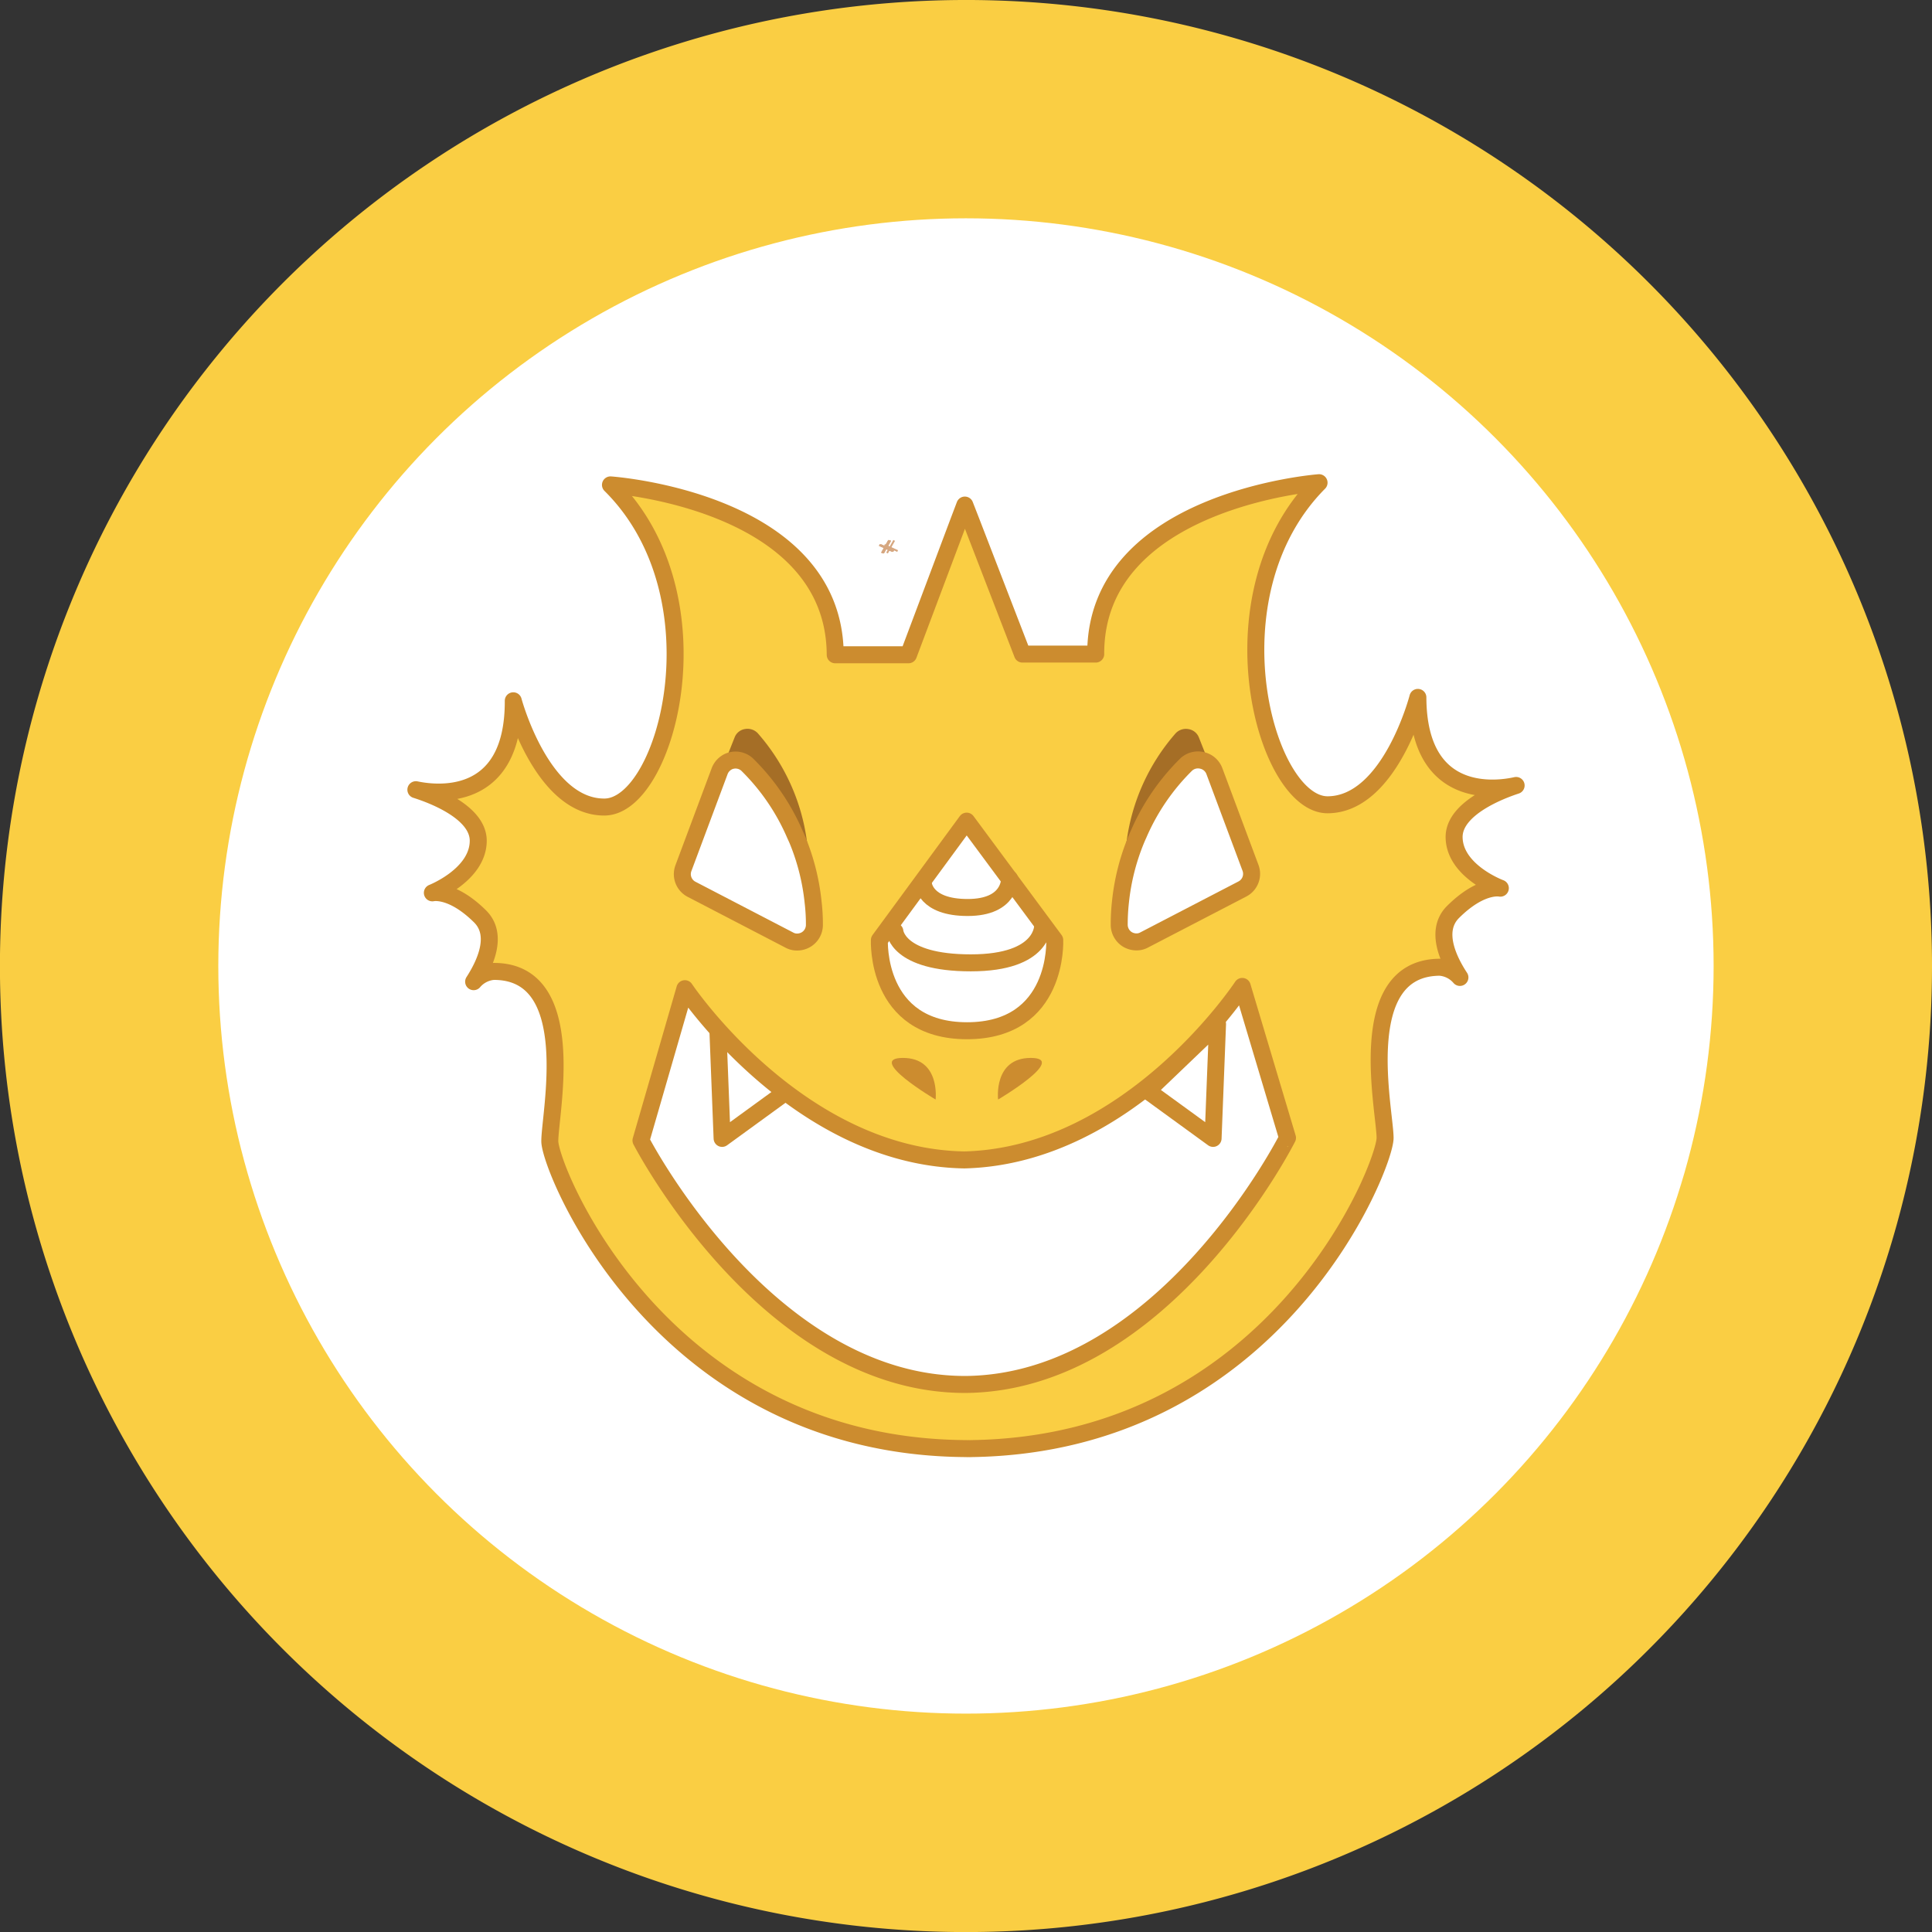 <svg xmlns="http://www.w3.org/2000/svg" viewBox="0 0 272.93 272.93"><rect x="0" y="0" width="272.93" height="272.93" fill="#333333" stroke="none"/><defs><style>.cls-1,.cls-5{fill:#face43;}.cls-2,.cls-4{fill:#fff;}.cls-3,.cls-7{fill:none;}.cls-3{stroke:#d6a780;stroke-miterlimit:10;stroke-width:2.05px;}.cls-4,.cls-5,.cls-7{stroke:#cc8c2f;stroke-linecap:round;stroke-linejoin:round;stroke-width:2.4px;}.cls-6{fill:#a56e26;}.cls-8{fill:#cc8c2f;}</style></defs><g id="Layer_2" data-name="Layer 2"><g id="Layer_1-2" data-name="Layer 1"><path class="cls-1" d="M272.93,135.9A136.47,136.47,0,1,1,135.9,0,136.48,136.48,0,0,1,272.93,135.9Z"/><circle class="cls-2" cx="136.46" cy="136.46" r="105.62"/><line class="cls-3" x1="125.1" y1="77.54" x2="125.21" y2="77.3"/><line class="cls-3" x1="125.21" y1="77.3" x2="124.98" y2="77.17"/><line class="cls-3" x1="125.1" y1="77.54" x2="125.21" y2="77.3"/><line class="cls-3" x1="125.21" y1="77.3" x2="124.98" y2="77.17"/><line class="cls-3" x1="125.26" y1="77.54" x2="125.37" y2="77.3"/><line class="cls-3" x1="125.37" y1="77.3" x2="125.14" y2="77.17"/><line class="cls-3" x1="125.26" y1="77.54" x2="125.37" y2="77.3"/><line class="cls-3" x1="125.37" y1="77.3" x2="125.14" y2="77.17"/><line class="cls-3" x1="125.82" y1="77.54" x2="125.93" y2="77.3"/><line class="cls-3" x1="125.93" y1="77.3" x2="125.7" y2="77.17"/><polygon class="cls-4" points="101.38 144.65 102.01 160.82 111.25 154.1 101.38 144.65"/><polygon class="cls-4" points="172 144.65 171.37 160.82 162.13 154.1 172 144.65"/><path class="cls-5" d="M205.42,118.24c0-4.19,6.93-6.68,8.76-7.28-2.4.54-13.82,2.38-13.88-12.44,0,0-3.92,15.13-12.74,15.17s-17-29.6-1.22-45.5c0,0-31.64,2.37-31.55,24.21l-10.35,0L137.2,73.66l-.9-2.31-.88,2.32L128.34,92.5l-10.35,0c-.09-21.84-31.75-24-31.75-24,15.9,15.76,8,45.47-.85,45.51S72.51,99,72.51,99c.06,14.82-11.35,13.07-13.76,12.56,1.84.58,8.8,3,8.81,7.2,0,4.83-6.48,7.37-6.48,7.37s2.72-.65,6.74,3.33c2.64,2.62.7,6.73-.91,9.22a4.13,4.13,0,0,1,2.82-1.45c12.32-.05,7.92,20.11,7.94,24s15.69,43.18,58.83,43.41a1.89,1.89,0,0,0,.35,0,1.83,1.83,0,0,0,.34,0c43.14-.58,58.49-40,58.48-43.89s-4.58-24.06,7.74-24.11a4.14,4.14,0,0,1,2.83,1.44c-1.63-2.48-3.6-6.58-1-9.22,4-4,6.71-3.39,6.71-3.39S205.44,123.07,205.42,118.24Zm-101.1-4.53a35.07,35.07,0,0,1,6.39,14.9l-10-5.15Zm32.14,81.87h-.21c-28-.07-45.7-34.47-45.7-34.47l6.2-21.44s15.94,23.8,39.48,24.19c23.53-.58,39.26-24.51,39.26-24.51l6.39,21.39S164.48,195.28,136.46,195.58Z"/><path class="cls-6" d="M159.15,118.9a1.76,1.76,0,0,0,.63,1.54,31.81,31.81,0,0,1,7.52-11.7,2.42,2.42,0,0,1,3.47.22,1.69,1.69,0,0,0,0-1.23l-1.42-3.59A1.9,1.9,0,0,0,167.9,103a2,2,0,0,0-1.8.57A28.89,28.89,0,0,0,159.15,118.9Z"/><path class="cls-4" d="M176.66,122.61l-5.12-13.71a2.43,2.43,0,0,0-.73-1h0a2.38,2.38,0,0,0-1-.48,2.44,2.44,0,0,0-2.21.56,31.09,31.09,0,0,0-6.77,9.9c-.13.28-.25.56-.37.85,0,0,0,0,0,0a31.5,31.5,0,0,0-2.17,8.64,29.14,29.14,0,0,0-.18,3.26,2.44,2.44,0,0,0,1.16,2.08,2.51,2.51,0,0,0,1.27.35,2.21,2.21,0,0,0,1.11-.28l13.85-7.19A2.41,2.41,0,0,0,176.66,122.61Z"/><path class="cls-6" d="M114,118.9a1.76,1.76,0,0,1-.63,1.54,31.62,31.62,0,0,0-7.53-11.7,2.39,2.39,0,0,0-2.2-.56,2.44,2.44,0,0,0-1.27.78,1.74,1.74,0,0,1,0-1.23l1.42-3.59a1.88,1.88,0,0,1,1.44-1.15,2,2,0,0,1,1.8.57A28.89,28.89,0,0,1,114,118.9Z"/><path class="cls-4" d="M97.66,125.61l13.84,7.19a2.22,2.22,0,0,0,1.12.28,2.47,2.47,0,0,0,1.26-.35,2.42,2.42,0,0,0,1.17-2.08,26.93,26.93,0,0,0-.19-3.26,31.5,31.5,0,0,0-2.17-8.64s0,0,0,0c-.12-.29-.25-.57-.38-.85a31.09,31.09,0,0,0-6.77-9.9,2.43,2.43,0,0,0-2.21-.56,2.27,2.27,0,0,0-.94.48h0a2.41,2.41,0,0,0-.72,1l-5.12,13.71A2.41,2.41,0,0,0,97.66,125.61Z"/><path class="cls-4" d="M136.61,145.61l0,0s0,0,0,0c-13,0-12.38-12.81-12.38-12.81L136.56,116s0,.24,0,.69c0-.45,0-.69,0-.69L149,132.8S149.62,145.61,136.61,145.61Z"/><path class="cls-7" d="M130.44,124.82s.17,3.38,6.26,3.38,5.92-4.06,5.92-4.06"/><path class="cls-7" d="M126.42,131.58s.29,4.44,10.73,4.44,10.15-5.33,10.15-5.33"/><path class="cls-8" d="M132.17,155.33s.7-5.88-4.62-5.88S132.17,155.33,132.17,155.33Z"/><path class="cls-8" d="M141,155.33s-.7-5.88,4.62-5.88S141,155.33,141,155.33Z"/></g></g></svg>